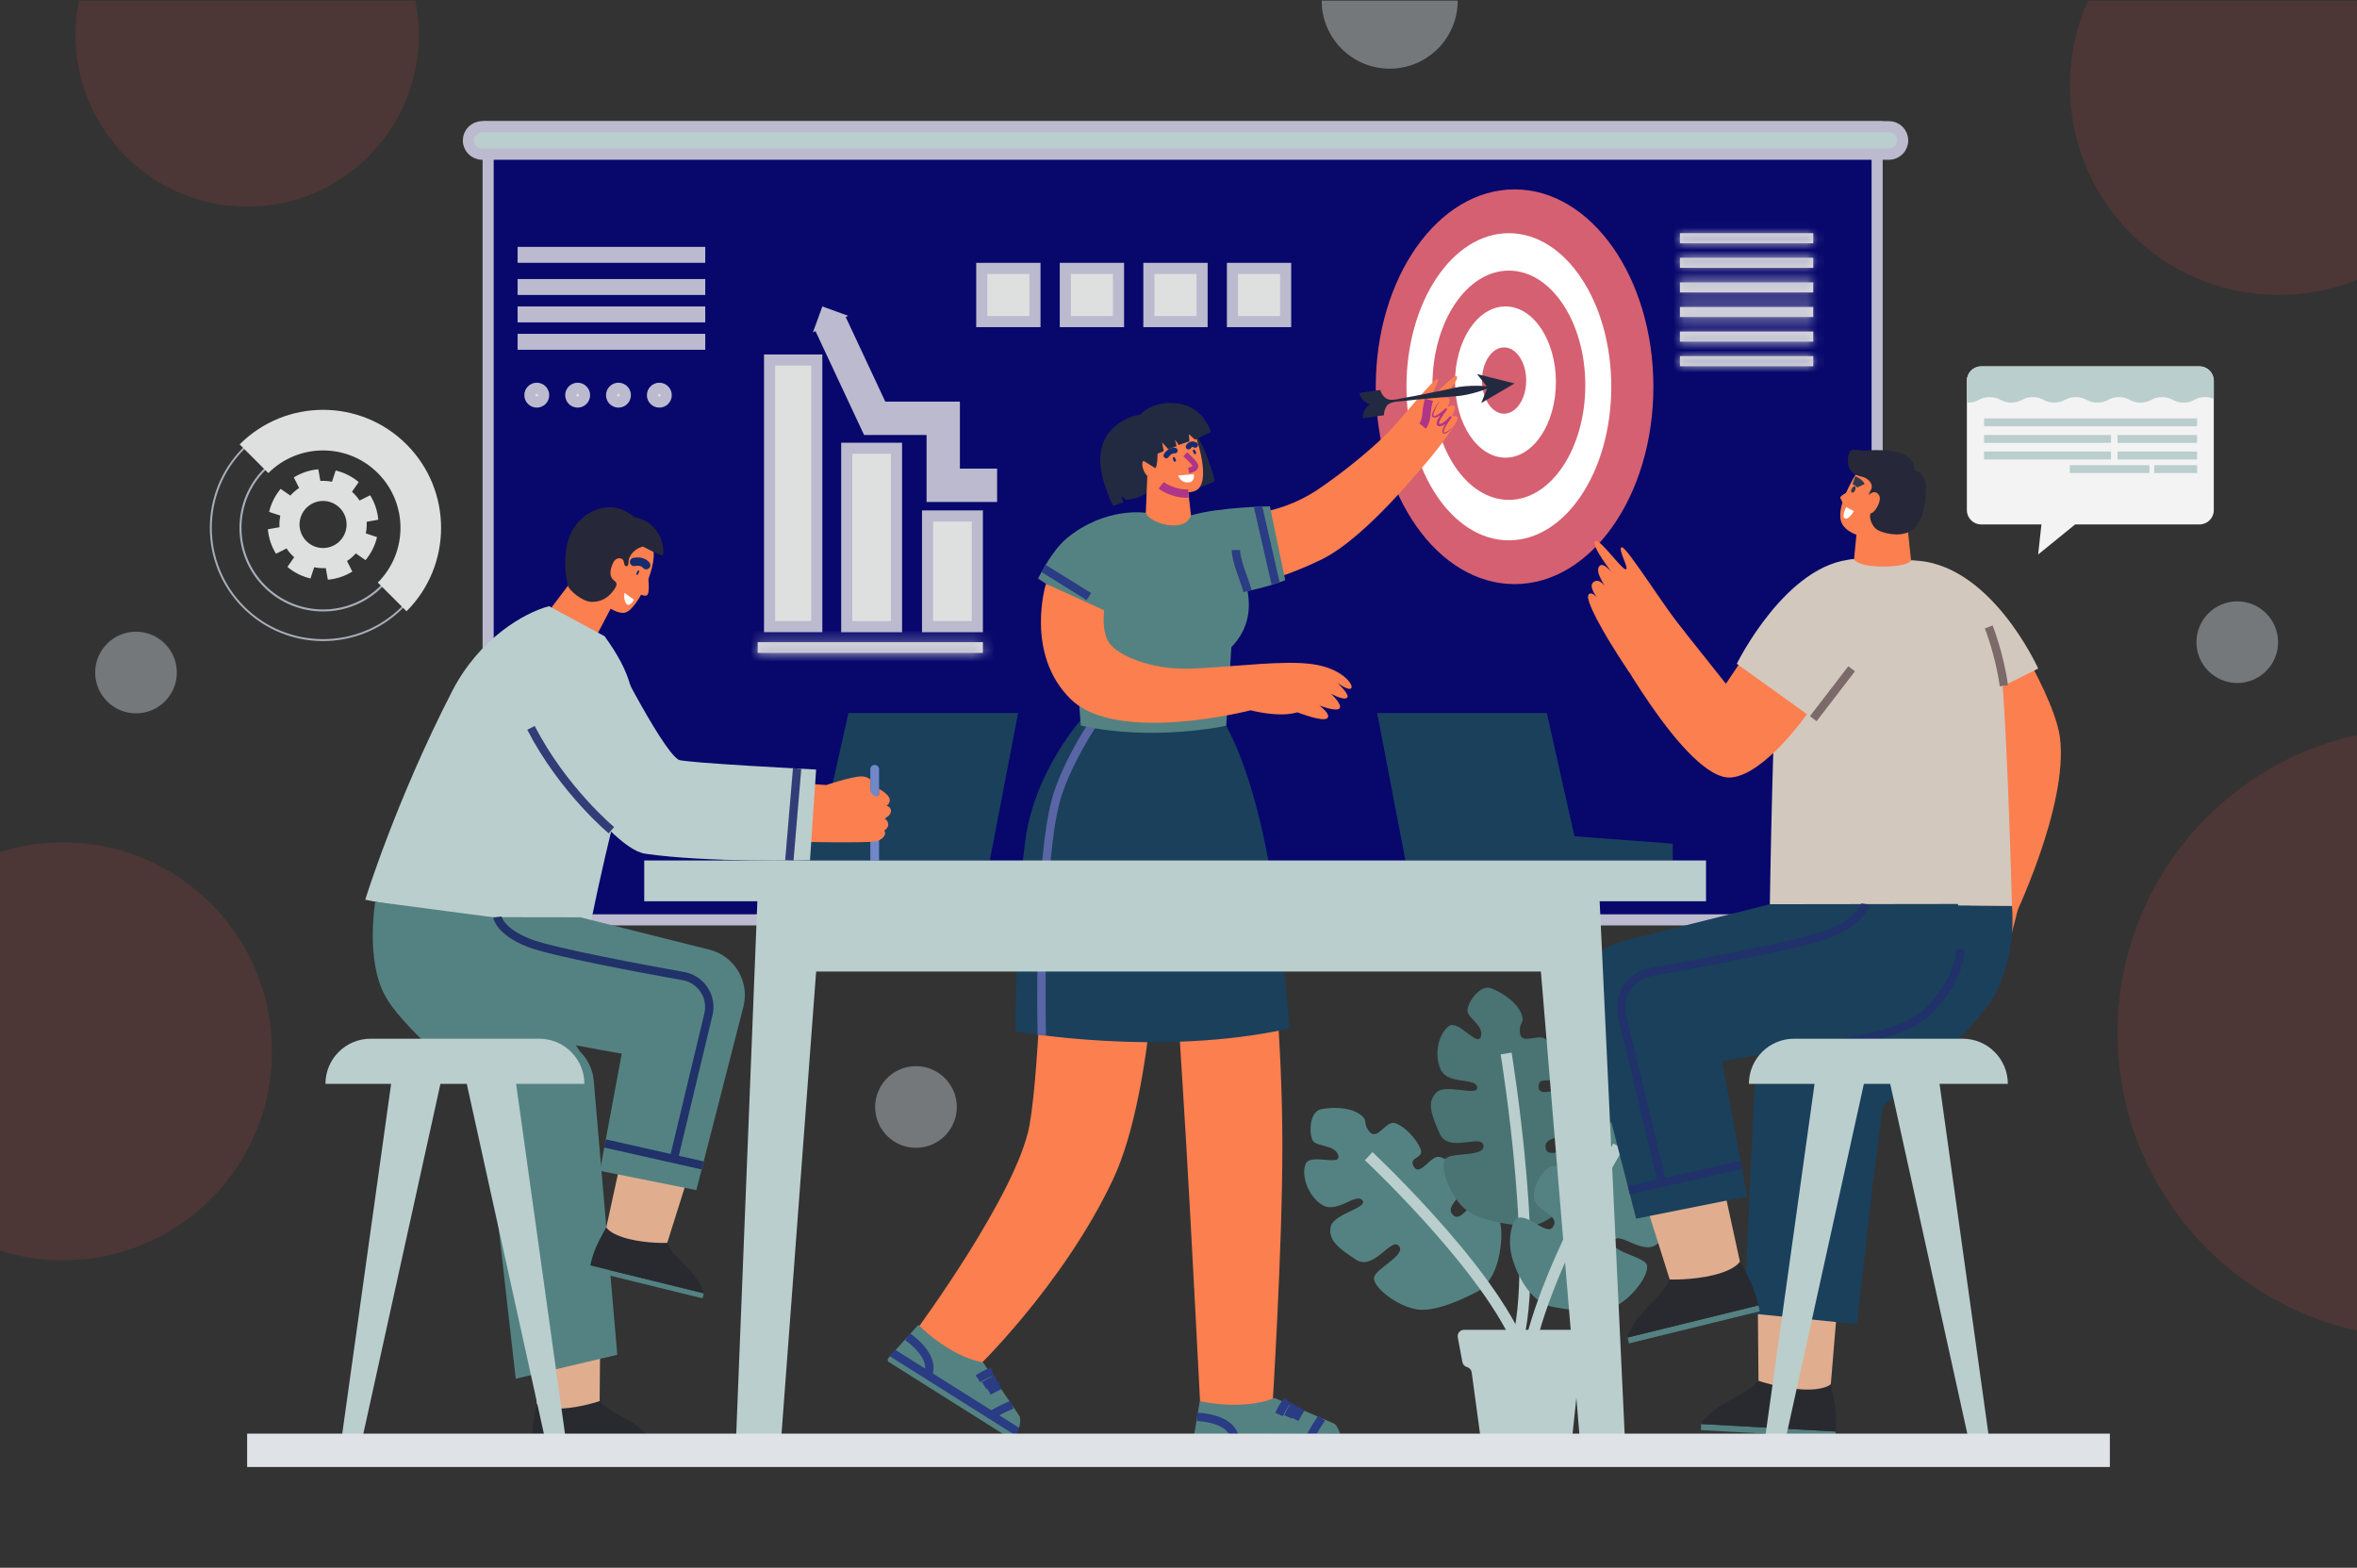 <svg width="212" height="141" viewBox="0 0 212 141" fill="none" xmlns="http://www.w3.org/2000/svg">
<rect x="0" y="0" width="212" height="141" fill="#333333" stroke="none"/>
<g id="19948939_6192246 1" clip-path="url(#clip0_725_5648)">
<g id="OBJECTS">
<g id="Group">
<g id="Group_2">
<g id="Group_3">
<g id="Group_4">
<path id="Vector" d="M36.142 40.39C40.047 44.295 40.047 50.649 36.142 54.554C32.237 58.459 25.883 58.459 21.978 54.554C18.073 50.649 18.073 44.295 21.978 40.39C25.883 36.485 32.237 36.485 36.142 40.39ZM36.262 40.27C32.285 36.293 25.835 36.293 21.858 40.27C17.881 44.248 17.881 50.697 21.858 54.674C25.836 58.651 32.285 58.651 36.262 54.674C40.239 50.697 40.239 44.248 36.262 40.27Z" fill="#A8AEBA"/>
<path id="Vector_2" d="M34.25 42.284C37.116 45.15 37.116 49.797 34.25 52.662C31.384 55.528 26.737 55.528 23.871 52.662C21.005 49.797 21.005 45.15 23.871 42.284C26.738 39.417 31.384 39.417 34.25 42.284ZM34.382 42.152C31.448 39.218 26.674 39.218 23.74 42.152C20.805 45.086 20.805 49.86 23.74 52.794C26.674 55.728 31.448 55.728 34.382 52.794C37.316 49.86 37.316 45.086 34.382 42.152Z" fill="#A8AEBA"/>
<path id="Vector_3" d="M33.982 42.549C36.701 45.268 36.701 49.676 33.982 52.395L36.564 54.977C40.709 50.832 40.709 44.113 36.564 39.968C32.419 35.823 25.699 35.823 21.555 39.968L24.136 42.55C26.855 39.83 31.263 39.83 33.982 42.549Z" fill="#DEE0E0"/>
</g>
<g id="Group_5">
<path id="Vector_4" d="M34.024 46.742C33.99 46.36 33.914 45.977 33.788 45.598C33.662 45.219 33.493 44.866 33.292 44.541L32.343 45.019C32.149 44.722 31.917 44.457 31.657 44.228L32.266 43.357C31.666 42.853 30.954 42.497 30.192 42.318L29.859 43.328C29.52 43.257 29.169 43.23 28.815 43.252L28.629 42.207C28.247 42.24 27.864 42.317 27.485 42.443C27.106 42.569 26.753 42.738 26.428 42.939L26.906 43.888C26.609 44.082 26.344 44.313 26.115 44.574L25.244 43.965C24.741 44.565 24.384 45.276 24.205 46.039L25.215 46.372C25.144 46.711 25.117 47.062 25.139 47.416L24.094 47.602C24.127 47.984 24.204 48.367 24.33 48.746C24.456 49.125 24.624 49.477 24.826 49.803L25.774 49.325C25.969 49.622 26.2 49.887 26.46 50.116L25.852 50.987C26.452 51.49 27.163 51.847 27.926 52.026L28.259 51.016C28.598 51.087 28.949 51.114 29.303 51.092L29.489 52.137C29.87 52.104 30.253 52.027 30.632 51.901C31.012 51.775 31.364 51.607 31.689 51.405L31.212 50.457C31.509 50.263 31.773 50.031 32.002 49.771L32.874 50.379C33.377 49.779 33.733 49.068 33.912 48.306L32.903 47.972C32.974 47.633 33.001 47.282 32.978 46.928L34.024 46.742ZM29.727 49.18C28.618 49.549 27.42 48.949 27.05 47.84C26.681 46.73 27.281 45.532 28.391 45.163C29.5 44.794 30.698 45.394 31.067 46.503C31.436 47.612 30.836 48.811 29.727 49.18Z" fill="#DEE0E0"/>
</g>
</g>
<g id="Group_6">
<g id="Group_7">
<path id="Vector_5" d="M43.906 82.731V11.395H168.839V82.731H43.906Z" fill="#07076C" stroke="#BBBACE"/>
<path id="Vector_6" d="M69.219 56.354V32.379H73.466V56.354H69.219Z" fill="#DEE0E0" stroke="#BBBACE"/>
<path id="Vector_7" d="M76.16 56.36V40.318H80.637V56.36H76.16Z" fill="#DEE0E0" stroke="#BBBACE"/>
<path id="Vector_8" d="M83.43 56.359V46.404H87.907V56.359H83.43Z" fill="#DEE0E0" stroke="#BBBACE"/>
<g id="Vector_9">
<mask id="path-9-inside-1_725_5648" fill="white">
<path d="M88.405 57.756H68.148V58.719H88.405V57.756Z"/>
</mask>
<path d="M88.405 57.756H68.148V58.719H88.405V57.756Z" fill="#DEE0E0"/>
<path d="M68.148 57.756V56.756H67.148V57.756H68.148ZM88.405 57.756H89.405V56.756H88.405V57.756ZM88.405 58.719V59.719H89.405V58.719H88.405ZM68.148 58.719H67.148V59.719H68.148V58.719ZM68.148 58.756H88.405V56.756H68.148V58.756ZM87.405 57.756V58.719H89.405V57.756H87.405ZM88.405 57.719H68.148V59.719H88.405V57.719ZM69.148 58.719V57.756H67.148V58.719H69.148Z" fill="#BBBACE" mask="url(#path-9-inside-1_725_5648)"/>
</g>
<path id="Vector_10" d="M88.305 28.923V24.139H93.089V28.923H88.305Z" fill="#DEE0E0" stroke="#BBBACE"/>
<path id="Vector_11" d="M95.82 28.923V24.139H100.605V28.923H95.82Z" fill="#DEE0E0" stroke="#BBBACE"/>
<path id="Vector_12" d="M103.336 28.923V24.139H108.12V28.923H103.336Z" fill="#DEE0E0" stroke="#BBBACE"/>
<path id="Vector_13" d="M110.852 28.923V24.139H115.636V28.923H110.852Z" fill="#DEE0E0" stroke="#BBBACE"/>
<path id="Vector_14" d="M169.899 13.87H43.367C42.683 13.87 42.129 13.316 42.129 12.632C42.129 11.949 42.683 11.395 43.367 11.395H169.899C170.582 11.395 171.136 11.949 171.136 12.632C171.136 13.316 170.582 13.87 169.899 13.87Z" fill="#BACECD" stroke="#BBBACE"/>
<path id="Vector_15" d="M47.055 23.137V22.703H62.934V23.137H47.055Z" fill="#BACECD" stroke="#BBBACE"/>
<path id="Vector_16" d="M47.055 26.029V25.596H62.934V26.029H47.055Z" fill="#BACECD" stroke="#BBBACE"/>
<path id="Vector_17" d="M47.055 28.494V28.061H62.934V28.494H47.055Z" fill="#BACECD" stroke="#BBBACE"/>
<path id="Vector_18" d="M47.055 30.957V30.523H62.934V30.957H47.055Z" fill="#BACECD" stroke="#BBBACE"/>
<g id="Group_8">
<g id="Group_9">
<path id="Vector_19" d="M89.685 43.647H84.839V37.621H78.674L74.609 28.934" stroke="#BBBACE" stroke-width="3" stroke-miterlimit="10"/>
<g id="Group_10">
<path id="Vector_20" d="M74.265 28.201L74.989 28.463L74.003 28.924L74.265 28.201Z" fill="#BACECD" stroke="#BBBACE"/>
</g>
</g>
</g>
<g id="Vector_21">
<mask id="path-22-inside-2_725_5648" fill="white">
<path d="M163.095 20.971H151.102V21.881H163.095V20.971Z"/>
</mask>
<path d="M163.095 20.971H151.102V21.881H163.095V20.971Z" fill="#DEE0E0"/>
<path d="M151.102 20.971V19.971H150.102V20.971H151.102ZM163.095 20.971H164.095V19.971H163.095V20.971ZM163.095 21.881V22.881H164.095V21.881H163.095ZM151.102 21.881H150.102V22.881H151.102V21.881ZM151.102 21.971H163.095V19.971H151.102V21.971ZM162.095 20.971V21.881H164.095V20.971H162.095ZM163.095 20.881H151.102V22.881H163.095V20.881ZM152.102 21.881V20.971H150.102V21.881H152.102Z" fill="#BBBACE" mask="url(#path-22-inside-2_725_5648)"/>
</g>
<g id="Vector_22">
<mask id="path-24-inside-3_725_5648" fill="white">
<path d="M163.095 23.182H151.102V24.091H163.095V23.182Z"/>
</mask>
<path d="M163.095 23.182H151.102V24.091H163.095V23.182Z" fill="#DEE0E0"/>
<path d="M151.102 23.182V22.182H150.102V23.182H151.102ZM163.095 23.182H164.095V22.182H163.095V23.182ZM163.095 24.091V25.091H164.095V24.091H163.095ZM151.102 24.091H150.102V25.091H151.102V24.091ZM151.102 24.182H163.095V22.182H151.102V24.182ZM162.095 23.182V24.091H164.095V23.182H162.095ZM163.095 23.091H151.102V25.091H163.095V23.091ZM152.102 24.091V23.182H150.102V24.091H152.102Z" fill="#BBBACE" mask="url(#path-24-inside-3_725_5648)"/>
</g>
<g id="Vector_23">
<mask id="path-26-inside-4_725_5648" fill="white">
<path d="M163.095 25.395H151.102V26.304H163.095V25.395Z"/>
</mask>
<path d="M163.095 25.395H151.102V26.304H163.095V25.395Z" fill="#DEE0E0"/>
<path d="M151.102 25.395V24.395H150.102V25.395H151.102ZM163.095 25.395H164.095V24.395H163.095V25.395ZM163.095 26.304V27.304H164.095V26.304H163.095ZM151.102 26.304H150.102V27.304H151.102V26.304ZM151.102 26.395H163.095V24.395H151.102V26.395ZM162.095 25.395V26.304H164.095V25.395H162.095ZM163.095 25.304H151.102V27.304H163.095V25.304ZM152.102 26.304V25.395H150.102V26.304H152.102Z" fill="#BBBACE" mask="url(#path-26-inside-4_725_5648)"/>
</g>
<g id="Vector_24">
<mask id="path-28-inside-5_725_5648" fill="white">
<path d="M163.095 27.605H151.102V28.515H163.095V27.605Z"/>
</mask>
<path d="M163.095 27.605H151.102V28.515H163.095V27.605Z" fill="#DEE0E0"/>
<path d="M151.102 27.605V26.605H150.102V27.605H151.102ZM163.095 27.605H164.095V26.605H163.095V27.605ZM163.095 28.515V29.515H164.095V28.515H163.095ZM151.102 28.515H150.102V29.515H151.102V28.515ZM151.102 28.605H163.095V26.605H151.102V28.605ZM162.095 27.605V28.515H164.095V27.605H162.095ZM163.095 27.515H151.102V29.515H163.095V27.515ZM152.102 28.515V27.605H150.102V28.515H152.102Z" fill="#BBBACE" mask="url(#path-28-inside-5_725_5648)"/>
</g>
<g id="Vector_25">
<mask id="path-30-inside-6_725_5648" fill="white">
<path d="M163.095 29.816H151.102V30.726H163.095V29.816Z"/>
</mask>
<path d="M163.095 29.816H151.102V30.726H163.095V29.816Z" fill="#DEE0E0"/>
<path d="M151.102 29.816V28.816H150.102V29.816H151.102ZM163.095 29.816H164.095V28.816H163.095V29.816ZM163.095 30.726V31.726H164.095V30.726H163.095ZM151.102 30.726H150.102V31.726H151.102V30.726ZM151.102 30.816H163.095V28.816H151.102V30.816ZM162.095 29.816V30.726H164.095V29.816H162.095ZM163.095 29.726H151.102V31.726H163.095V29.726ZM152.102 30.726V29.816H150.102V30.726H152.102Z" fill="#BBBACE" mask="url(#path-30-inside-6_725_5648)"/>
</g>
<g id="Vector_26">
<mask id="path-32-inside-7_725_5648" fill="white">
<path d="M163.095 32.029H151.102V32.939H163.095V32.029Z"/>
</mask>
<path d="M163.095 32.029H151.102V32.939H163.095V32.029Z" fill="#DEE0E0"/>
<path d="M151.102 32.029V31.029H150.102V32.029H151.102ZM163.095 32.029H164.095V31.029H163.095V32.029ZM163.095 32.939V33.939H164.095V32.939H163.095ZM151.102 32.939H150.102V33.939H151.102V32.939ZM151.102 33.029H163.095V31.029H151.102V33.029ZM162.095 32.029V32.939H164.095V32.029H162.095ZM163.095 31.939H151.102V33.939H163.095V31.939ZM152.102 32.939V32.029H150.102V32.939H152.102Z" fill="#BBBACE" mask="url(#path-32-inside-7_725_5648)"/>
</g>
<path id="Vector_27" d="M48.901 35.54C48.901 35.883 48.623 36.161 48.281 36.161C47.938 36.161 47.66 35.883 47.66 35.54C47.66 35.198 47.938 34.92 48.281 34.92C48.623 34.92 48.901 35.198 48.901 35.54Z" fill="#DEE0E0" stroke="#BBBACE"/>
<path id="Vector_28" d="M52.577 35.54C52.577 35.883 52.299 36.161 51.956 36.161C51.614 36.161 51.336 35.883 51.336 35.54C51.336 35.198 51.614 34.92 51.956 34.92C52.299 34.92 52.577 35.198 52.577 35.54Z" fill="#DEE0E0" stroke="#BBBACE"/>
<path id="Vector_29" d="M56.249 35.54C56.249 35.883 55.971 36.161 55.628 36.161C55.286 36.161 55.008 35.883 55.008 35.54C55.008 35.198 55.286 34.92 55.628 34.92C55.971 34.92 56.249 35.198 56.249 35.54Z" fill="#DEE0E0" stroke="#BBBACE"/>
<path id="Vector_30" d="M59.925 35.54C59.925 35.883 59.647 36.161 59.304 36.161C58.962 36.161 58.684 35.883 58.684 35.54C58.684 35.198 58.962 34.92 59.304 34.92C59.647 34.92 59.925 35.198 59.925 35.54Z" fill="#DEE0E0" stroke="#BBBACE"/>
</g>
<g id="Group_11">
<path id="Vector_31" d="M197.83 32.953H178.199C177.487 32.953 176.91 33.53 176.91 34.242V45.882C176.91 46.592 177.487 47.168 178.199 47.168H183.617L183.321 49.87L186.646 47.168H197.83C198.543 47.168 199.119 46.592 199.119 45.882V34.242C199.119 33.53 198.543 32.953 197.83 32.953Z" fill="#F3F3F4"/>
<path id="Vector_32" d="M199.119 34.242V35.867C198.927 35.783 198.701 35.715 198.339 35.715C197.37 35.715 197.37 36.209 196.4 36.209C195.43 36.209 195.43 35.715 194.464 35.715C193.491 35.715 193.491 36.209 192.522 36.209C191.555 36.209 191.555 35.715 190.586 35.715C189.616 35.715 189.616 36.209 188.646 36.209C187.68 36.209 187.68 35.715 186.71 35.715C185.741 35.715 185.741 36.209 184.774 36.209C183.804 36.209 183.804 35.715 182.835 35.715C181.865 35.715 181.865 36.209 180.899 36.209C179.929 36.209 179.929 35.715 178.959 35.715C177.993 35.715 177.993 36.209 177.023 36.209H176.91V34.242C176.91 33.53 177.487 32.953 178.199 32.953H197.83C198.543 32.953 199.119 33.53 199.119 34.242Z" fill="#BACECD"/>
<path id="Vector_33" d="M197.619 37.631H178.457V38.341H197.619V37.631Z" fill="#BACECD"/>
<path id="Vector_34" d="M189.874 39.121H178.457V39.831H189.874V39.121Z" fill="#BACECD"/>
<path id="Vector_35" d="M197.616 39.121H190.457V39.831H197.616V39.121Z" fill="#BACECD"/>
<path id="Vector_36" d="M193.331 41.836H186.172V42.546H193.331V41.836Z" fill="#BACECD"/>
<path id="Vector_37" d="M197.617 41.836H193.758V42.546H197.617V41.836Z" fill="#BACECD"/>
<path id="Vector_38" d="M189.874 40.611H178.457V41.321H189.874V40.611Z" fill="#BACECD"/>
<path id="Vector_39" d="M197.616 40.611H190.457V41.321H197.616V40.611Z" fill="#BACECD"/>
</g>
</g>
</g>
<g id="Group_12">
<path id="Vector_40" d="M134.956 112.239C135.088 111.239 135.193 109.774 134.264 108.266C133.034 106.268 131.692 110.143 130.742 109.323C129.792 108.504 131.756 107.605 131.665 106.452C131.575 105.299 130.27 104.239 129.481 104.052C128.691 103.865 127.741 105.867 127.173 104.935C126.605 104.004 128.161 104.252 127.758 103.302C127.355 102.352 126.306 101.285 125.487 101.013C124.668 100.74 123.897 102.623 123.192 101.796C122.488 100.969 123.161 100.814 122.304 100.211C121.448 99.608 120.031 99.54 118.862 99.751C117.693 99.962 117.719 102.206 118.146 102.67C118.573 103.135 120.142 102.978 120.379 103.946C120.616 104.915 117.807 103.684 117.428 104.693C117.049 105.701 117.584 107.484 118.894 108.351C120.204 109.219 121.934 107.25 122.534 107.942C123.134 108.633 119.93 109.142 119.689 110.332C119.448 111.522 120.334 112.211 121.943 113.281C123.552 114.352 125.106 111.259 125.815 112.047C126.525 112.834 123.925 113.994 123.613 114.808C123.301 115.622 125.579 117.474 127.455 117.766C129.33 118.057 132.274 116.454 132.752 116.233C133.23 116.011 134.573 115.121 134.956 112.239Z" fill="#548282"/>
<path id="Vector_41" d="M123.105 103.984C123.105 103.984 135.927 115.964 137.339 123.079" stroke="#BACECD" stroke-miterlimit="10"/>
<path id="Vector_42" d="M141.034 108.077C141.682 107.305 142.558 106.125 142.584 104.354C142.62 102.008 139.406 104.555 139.045 103.353C138.684 102.152 140.823 102.449 141.366 101.428C141.909 100.407 141.378 98.812 140.813 98.23C140.247 97.648 138.37 98.826 138.392 97.735C138.413 96.644 139.591 97.69 139.762 96.672C139.933 95.654 139.621 94.191 139.076 93.521C138.531 92.851 136.87 94.025 136.72 92.949C136.571 91.873 137.221 92.104 136.822 91.135C136.424 90.166 135.265 89.349 134.166 88.898C133.067 88.448 131.883 90.355 131.994 90.976C132.105 91.597 133.513 92.307 133.192 93.252C132.872 94.196 131.163 91.649 130.302 92.296C129.44 92.943 128.935 94.734 129.574 96.17C130.213 97.605 132.729 96.874 132.864 97.779C132.999 98.684 130.023 97.392 129.181 98.267C128.338 99.141 128.716 100.198 129.498 101.965C130.28 103.732 133.251 101.959 133.427 103.004C133.603 104.049 130.787 103.632 130.086 104.15C129.385 104.669 130.312 107.455 131.738 108.709C133.164 109.962 136.508 110.191 137.03 110.261C137.551 110.331 139.163 110.302 141.034 108.077Z" fill="#4A7373"/>
<path id="Vector_43" d="M135.469 94.748C135.469 94.748 138.788 114.941 136.158 121.701" stroke="#BACECD" stroke-miterlimit="10"/>
<path id="Vector_44" d="M136.445 114.311C136.04 113.387 135.534 112.008 136.008 110.302C136.636 108.041 139 111.392 139.685 110.341C140.371 109.29 138.235 108.971 138.002 107.839C137.77 106.706 138.729 105.325 139.436 104.927C140.143 104.528 141.611 106.188 141.899 105.136C142.186 104.083 140.761 104.753 140.884 103.729C141.008 102.705 141.72 101.389 142.432 100.9C143.143 100.411 144.406 102.006 144.853 101.016C145.3 100.026 144.611 100.064 145.267 99.247C145.922 98.43 147.265 97.972 148.447 97.851C149.628 97.729 150.225 99.892 149.944 100.457C149.662 101.021 148.111 101.305 148.152 102.302C148.192 103.298 150.551 101.337 151.195 102.201C151.838 103.065 151.818 104.926 150.8 106.123C149.781 107.32 147.574 105.908 147.189 106.738C146.804 107.569 150.024 107.169 150.585 108.246C151.146 109.323 150.486 110.23 149.237 111.704C147.988 113.179 145.638 110.638 145.174 111.592C144.71 112.545 147.529 112.939 148.055 113.634C148.581 114.33 146.905 116.741 145.184 117.541C143.462 118.341 140.19 117.617 139.669 117.536C139.149 117.456 137.612 116.974 136.445 114.311Z" fill="#548282"/>
<path id="Vector_45" d="M145.546 103.094C145.546 103.094 136.548 118.158 137.163 125.385" stroke="#BACECD" stroke-miterlimit="10"/>
<path id="Vector_46" d="M131.686 119.6H142.39C142.746 119.6 143.017 119.919 142.958 120.27L142.63 122.239C142.602 122.408 142.499 122.557 142.35 122.643C142.191 122.735 142.085 122.898 142.066 123.081L141.394 129.416C141.363 129.709 141.116 129.931 140.822 129.931H133.756C133.468 129.931 133.224 129.718 133.185 129.432L132.372 123.431C132.343 123.215 132.194 123.033 131.987 122.963L131.916 122.939C131.719 122.872 131.573 122.704 131.535 122.5L131.119 120.282C131.053 119.927 131.325 119.6 131.686 119.6Z" fill="#BACECD"/>
</g>
</g>
<g id="Group_13">
<g id="Group_14">
<path id="Vector_47" d="M136.228 52.534C143.124 52.534 148.714 44.587 148.714 34.783C148.714 24.98 143.124 17.033 136.228 17.033C129.332 17.033 123.742 24.98 123.742 34.783C123.742 44.587 129.332 52.534 136.228 52.534Z" fill="#D56071"/>
<path id="Vector_48" d="M135.715 48.597C140.803 48.597 144.927 42.413 144.927 34.784C144.927 27.155 140.803 20.971 135.715 20.971C130.628 20.971 126.504 27.155 126.504 34.784C126.504 42.413 130.628 48.597 135.715 48.597Z" fill="white"/>
<path id="Vector_49" d="M135.715 44.958C139.512 44.958 142.59 40.342 142.59 34.648C142.59 28.954 139.512 24.338 135.715 24.338C131.918 24.338 128.84 28.954 128.84 34.648C128.84 40.342 131.918 44.958 135.715 44.958Z" fill="#D56071"/>
<path id="Vector_50" d="M135.411 41.162C137.916 41.162 139.946 38.117 139.946 34.36C139.946 30.604 137.916 27.559 135.411 27.559C132.906 27.559 130.875 30.604 130.875 34.36C130.875 38.117 132.906 41.162 135.411 41.162Z" fill="white"/>
<path id="Vector_51" d="M137.273 34.225C137.273 35.872 136.383 37.207 135.285 37.207C134.187 37.207 133.297 35.872 133.297 34.225C133.297 32.579 134.187 31.244 135.285 31.244C136.383 31.244 137.273 32.579 137.273 34.225Z" fill="#D56071"/>
</g>
<g id="Group_15">
<g id="Group_16">
<path id="Vector_52" d="M104.617 46.573C108.432 46.199 113.734 47.35 118.739 43.889C123.744 40.428 126.133 37.541 126.133 37.541L128.961 40.709C128.961 40.709 123.192 48.219 118.859 50.322C113.163 53.085 109.63 53.044 106.637 53.058" fill="#FC7F4F"/>
<g id="Group_17">
<path id="Vector_53" d="M124.996 38.757C126.136 37.541 129.001 33.985 129.296 34.082C129.592 34.178 128.653 35.435 128.91 35.468C129.168 35.502 130.744 33.667 131.013 33.842C131.378 34.079 129.664 35.872 129.664 35.872C129.664 35.872 130.081 35.571 130.338 35.868C130.521 36.079 130.158 36.648 130.158 36.648C130.158 36.648 130.637 36.316 130.822 36.538C131.005 36.76 130.587 37.437 130.587 37.437C130.587 37.437 130.919 37.325 131.099 37.523C131.279 37.721 129.781 39.985 127.237 42.816" fill="#FC7F4F"/>
</g>
<path id="Vector_54" d="M128.525 35.953C128.525 35.953 128.341 36.662 128.313 37.156C128.268 37.952 127.961 38.319 127.961 38.319" stroke="#AF3586" stroke-width="0.75" stroke-miterlimit="10" stroke-linejoin="round"/>
<g id="Group_18">
<path id="Vector_55" d="M129.518 36.016C129.391 36.231 129.266 36.448 129.156 36.67C129.1 36.781 129.049 36.894 129.005 37.009C128.962 37.121 128.92 37.243 128.923 37.346C128.931 37.4 128.935 37.412 128.977 37.42C129.016 37.428 129.069 37.418 129.121 37.398C129.225 37.359 129.329 37.294 129.427 37.224C129.622 37.08 129.813 36.921 129.988 36.752C130.026 36.715 130.085 36.717 130.121 36.754C130.154 36.788 130.156 36.841 130.127 36.877L130.126 36.879C129.976 37.069 129.831 37.268 129.701 37.472C129.637 37.575 129.575 37.679 129.524 37.785C129.473 37.887 129.428 38.006 129.428 38.084C129.436 38.123 129.424 38.113 129.457 38.125C129.487 38.139 129.535 38.132 129.582 38.12C129.678 38.093 129.779 38.031 129.874 37.962C130.062 37.823 130.237 37.648 130.394 37.469L130.395 37.467C130.429 37.429 130.487 37.426 130.525 37.459C130.56 37.49 130.566 37.543 130.539 37.581C130.41 37.762 130.279 37.946 130.16 38.135C130.043 38.323 129.925 38.519 129.863 38.721C129.849 38.77 129.841 38.824 129.851 38.857C129.857 38.887 129.882 38.899 129.931 38.901C130.025 38.894 130.128 38.838 130.22 38.78C130.406 38.659 130.577 38.508 130.742 38.354C130.598 38.529 130.441 38.694 130.259 38.836C130.166 38.904 130.071 38.975 129.939 38.998C129.904 38.999 129.868 39.001 129.829 38.985C129.792 38.967 129.757 38.931 129.747 38.892C129.722 38.816 129.736 38.753 129.747 38.693C129.806 38.458 129.917 38.257 130.026 38.055C130.138 37.855 130.257 37.661 130.391 37.474L130.536 37.586C130.37 37.781 130.197 37.962 129.992 38.12C129.888 38.197 129.778 38.273 129.637 38.316C129.567 38.334 129.485 38.352 129.397 38.322C129.358 38.316 129.301 38.285 129.266 38.238C129.234 38.191 129.219 38.136 129.219 38.094C129.219 37.923 129.283 37.809 129.339 37.692C129.398 37.576 129.464 37.468 129.533 37.363C129.673 37.153 129.822 36.954 129.982 36.76L130.119 36.887C129.931 37.06 129.739 37.224 129.521 37.362C129.412 37.431 129.299 37.496 129.167 37.538C129.101 37.557 129.026 37.573 128.943 37.552C128.922 37.544 128.901 37.536 128.882 37.527C128.862 37.512 128.84 37.495 128.829 37.473C128.802 37.43 128.798 37.387 128.797 37.35C128.823 37.062 128.967 36.855 129.091 36.635C129.222 36.42 129.364 36.213 129.518 36.016Z" fill="#AF3586"/>
</g>
<g id="Group_19">
<g id="Group_20">
<path id="Vector_56" d="M93.939 79.772C93.939 79.772 93.577 95.716 92.603 101.184C91.512 107.312 82.383 119.678 82.383 119.678L84.494 121.769L87.627 123.26C87.627 123.26 95.608 115.631 100.107 106.082C104.009 97.803 104.181 80.612 104.181 80.612" fill="#FC7F4F"/>
<g id="Group_21">
<g id="Group_22">
<path id="Vector_57" d="M91.672 128.369C91.771 127.992 91.812 127.521 91.677 127.323L88.422 122.534C85.311 121.961 82.599 119.156 82.599 119.156L79.877 122.17C79.806 122.282 79.84 122.43 79.952 122.501L90.908 129.402C91.129 129.54 91.668 128.381 91.672 128.369Z" fill="#548282"/>
<path id="Vector_58" d="M89.27 123.346C88.81 123.513 88.369 123.735 87.961 124.005" stroke="#2A3C83" stroke-width="0.75" stroke-miterlimit="10" stroke-linejoin="round"/>
<path id="Vector_59" d="M89.618 124.043C89.128 124.237 88.892 124.38 88.523 124.615" stroke="#2A3C83" stroke-width="0.75" stroke-miterlimit="10" stroke-linejoin="round"/>
<path id="Vector_60" d="M89.941 124.594C89.613 124.719 89.23 124.937 88.926 125.112" stroke="#2A3C83" stroke-width="0.75" stroke-miterlimit="10" stroke-linejoin="round"/>
</g>
<path id="Vector_61" d="M80.269 121.68L91.494 128.749" stroke="#2A3C83" stroke-width="0.75" stroke-miterlimit="10" stroke-linejoin="round"/>
<path id="Vector_62" d="M81.633 120.225C81.633 120.225 84.227 121.952 83.444 123.68" stroke="#2A3C83" stroke-width="0.75" stroke-miterlimit="10" stroke-linejoin="round"/>
<path id="Vector_63" d="M91.01 126.342C91.01 126.342 89.629 126.91 89.184 127.294" stroke="#2A3C83" stroke-width="0.75" stroke-miterlimit="10" stroke-linejoin="round"/>
</g>
</g>
<g id="Group_23">
<path id="Vector_64" d="M105.656 86.391C105.656 86.391 106.267 95.71 106.692 102.838C107.117 109.966 107.949 126.236 107.949 126.236L111.033 126.965L114.455 126.395C114.455 126.395 115.344 112.347 115.344 103.04C115.344 93.414 114.319 84.086 114.319 84.086" fill="#FC7F4F"/>
<g id="Group_24">
<g id="Group_25">
<path id="Vector_65" d="M120.521 128.907C120.402 128.534 120.184 128.116 119.964 128.021L114.645 125.73C111.714 126.919 107.919 126.011 107.919 126.011L107.242 130.015C107.243 130.147 107.351 130.254 107.484 130.253L120.432 130.187C120.692 130.186 120.525 128.918 120.521 128.907Z" fill="#548282"/>
<path id="Vector_66" d="M115.797 125.959C115.499 126.347 115.247 126.771 115.047 127.218" stroke="#2A3C83" stroke-width="0.75" stroke-miterlimit="10" stroke-linejoin="round"/>
<path id="Vector_67" d="M116.468 126.359C116.159 126.787 116.036 127.034 115.852 127.43" stroke="#2A3C83" stroke-width="0.75" stroke-miterlimit="10" stroke-linejoin="round"/>
<path id="Vector_68" d="M117.031 126.652C116.822 126.934 116.616 127.324 116.453 127.635" stroke="#2A3C83" stroke-width="0.75" stroke-miterlimit="10" stroke-linejoin="round"/>
</g>
<path id="Vector_69" d="M107.312 129.388L120.577 129.32" stroke="#2A3C83" stroke-width="0.75" stroke-miterlimit="10" stroke-linejoin="round"/>
<path id="Vector_70" d="M107.68 127.43C107.68 127.43 110.796 127.493 111.064 129.37" stroke="#2A3C83" stroke-width="0.75" stroke-miterlimit="10" stroke-linejoin="round"/>
<path id="Vector_71" d="M118.872 127.551C118.872 127.551 118.013 128.772 117.844 129.335" stroke="#2A3C83" stroke-width="0.75" stroke-miterlimit="10" stroke-linejoin="round"/>
</g>
</g>
<g id="Group_26">
<path id="Vector_72" d="M97.541 64.369C97.541 64.369 93.061 69.147 92.21 75.653C91.359 82.158 91.344 92.749 91.344 92.749C91.344 92.749 104.246 95.114 115.976 92.496C115.529 87.087 114.386 72.846 110.29 65.271" fill="#1A405C"/>
<path id="Vector_73" d="M93.704 93.099C93.704 93.099 93.299 76.758 95.194 71.242C96.682 66.909 99.955 62.725 99.955 62.725" stroke="#5A65A5" stroke-width="0.75" stroke-miterlimit="10"/>
</g>
<g id="Group_27">
<path id="Vector_74" d="M114.219 45.537L115.602 52.182C115.602 52.182 112.877 53.282 110.057 53.438C108.537 53.409 106.242 47.49 107.114 46.351C109.65 45.602 114.219 45.537 114.219 45.537Z" fill="#548282"/>
<path id="Vector_75" d="M96.954 52.97C96.954 52.97 96.761 60.756 97.221 65.255C103.785 66.717 110.291 65.272 110.291 65.272L110.755 58.201C114.037 54.839 111.169 50.475 111.169 50.475L107.115 46.351L103.054 46.121L96.954 52.97Z" fill="#548282"/>
<path id="Vector_76" d="M103.054 46.12C103.054 46.12 99.446 45.542 95.952 48.408C95.163 49.055 94.181 50.405 93.371 52.035L98.994 55.748L102.317 52.046" fill="#548282"/>
<path id="Vector_77" d="M112.208 53.158C111.932 52.118 111.167 50.476 111.168 49.475" stroke="#2A3C83" stroke-width="0.75" stroke-miterlimit="10" stroke-linejoin="round"/>
<path id="Vector_78" d="M113.156 45.572L114.738 52.49" stroke="#2A3C83" stroke-width="0.75" stroke-miterlimit="10" stroke-linejoin="round"/>
<path id="Vector_79" d="M93.863 51.119L97.939 53.657" stroke="#2A3C83" stroke-width="0.75" stroke-miterlimit="10" stroke-linejoin="round"/>
</g>
<g id="Group_28">
<path id="Vector_80" d="M103.648 37.324C103.648 37.324 101.995 36.882 100.27 38.357C98.544 39.831 98.81 42.087 99.432 43.8C100.053 45.513 100.134 45.508 100.134 45.508L101.048 45.154L100.836 44.608L101.281 44.955C101.281 44.955 102.327 44.932 103.13 44.335C103.933 43.737 105.133 44.402 106.867 44.064C108.6 43.725 109.265 43.261 109.265 43.261C109.265 43.261 108.425 39.745 107.122 38.585C105.82 37.423 103.648 37.324 103.648 37.324Z" fill="#222A41"/>
<path id="Vector_81" d="M107.429 38.898C107.429 38.898 108.916 42.777 107.796 43.957C107.214 44.571 105.197 44.227 104.438 43.646C103.875 43.214 103.133 40.633 103.438 40.148C104.601 38.29 107.429 38.898 107.429 38.898Z" fill="#FC7F4F"/>
<path id="Vector_82" d="M103.215 42.305L103.059 46.119C103.36 47.081 106.599 48 107.119 46.349L106.799 43.487L103.215 42.305Z" fill="#FC7F4F"/>
<path id="Vector_83" d="M103.719 41.689C103.368 41.144 103.036 41.194 102.833 41.455C102.563 41.803 102.961 42.62 103.169 42.773C103.589 43.082 103.952 43.088 104.021 42.729" fill="#FC7F4F"/>
<path id="Vector_84" d="M106.885 44.39C105.451 44.447 104.438 43.647 104.438 43.647" stroke="#AF3586" stroke-width="0.75" stroke-miterlimit="10" stroke-linejoin="round"/>
<path id="Vector_85" d="M106.605 40.859C106.605 40.859 107.556 41.687 107.534 41.945C107.511 42.204 106.917 42.312 106.917 42.312" stroke="#AF3586" stroke-width="0.5" stroke-miterlimit="10" stroke-linejoin="round"/>
<path id="Vector_86" d="M107.374 42.65L105.969 42.758C105.969 42.758 106.19 43.493 106.957 43.381C107.504 43.302 107.374 42.65 107.374 42.65Z" fill="white"/>
<g id="Group_29">
<g id="Group_30">
<path id="Vector_87" d="M107.296 40.556C107.307 40.592 107.318 40.627 107.331 40.663C107.346 40.706 107.361 40.749 107.381 40.791C107.392 40.813 107.423 40.836 107.447 40.842C107.472 40.847 107.496 40.846 107.52 40.836C107.541 40.827 107.562 40.812 107.573 40.791C107.587 40.765 107.595 40.732 107.585 40.705C107.568 40.661 107.548 40.621 107.528 40.58C107.511 40.546 107.493 40.513 107.474 40.481C107.45 40.439 107.397 40.422 107.353 40.441C107.309 40.46 107.283 40.508 107.296 40.556Z" fill="#182B6D"/>
</g>
</g>
<path id="Vector_88" d="M106.902 40.172C106.902 40.172 107.109 39.802 107.506 40.02" stroke="#182B6D" stroke-width="0.5" stroke-miterlimit="10" stroke-linecap="round" stroke-linejoin="round"/>
<g id="Group_31">
<g id="Group_32">
<path id="Vector_89" d="M105.495 41.232C105.503 41.268 105.512 41.303 105.523 41.339C105.533 41.375 105.542 41.41 105.556 41.444C105.56 41.459 105.566 41.472 105.576 41.482C105.584 41.495 105.595 41.504 105.608 41.511C105.632 41.525 105.667 41.531 105.694 41.523C105.721 41.514 105.747 41.497 105.76 41.471C105.774 41.445 105.781 41.414 105.772 41.385C105.758 41.342 105.738 41.3 105.72 41.258C105.705 41.224 105.69 41.19 105.673 41.157C105.663 41.137 105.637 41.117 105.615 41.112C105.593 41.107 105.572 41.109 105.552 41.117C105.505 41.137 105.484 41.184 105.495 41.232Z" fill="#182B6D"/>
</g>
</g>
<path id="Vector_90" d="M105.672 40.525C105.672 40.525 105.255 40.44 104.902 40.966" stroke="#182B6D" stroke-width="0.5" stroke-miterlimit="10" stroke-linecap="round" stroke-linejoin="round"/>
<path id="Vector_91" d="M102.571 37.282C102.571 37.282 103.438 36.154 105.501 36.243C107.565 36.333 108.534 37.721 108.921 38.857L107.48 39.544L106.941 39.046L106.976 39.694L106.022 40.019L105.683 39.541L105.825 40.131L105.09 40.406L104.528 39.788L104.672 40.57L104.117 40.805C104.117 40.805 104.116 41.888 103.925 42.108L102.16 41.025C102.16 41.025 101.514 38.015 102.571 37.282Z" fill="#222A41"/>
</g>
<path id="Vector_92" d="M94.076 52.502C94.076 52.502 92.131 58.797 96.316 62.889C100.502 66.98 112.488 63.883 112.488 63.883C112.488 63.883 115.061 64.571 116.691 64.064C116.691 64.064 118.965 64.951 119.374 64.603C119.782 64.254 118.66 63.448 118.66 63.448C118.66 63.448 120.177 64.041 120.482 63.714C120.787 63.386 119.704 62.38 119.704 62.38C119.704 62.38 120.606 62.909 121.053 62.807C121.499 62.705 120.932 62.031 120.303 61.424C120.303 61.424 121.349 62.195 121.549 61.879C121.749 61.563 120.706 60.123 118.119 59.742C115.532 59.362 111.437 59.929 107.418 60.127C103.399 60.326 100.515 58.871 99.778 57.837C99.041 56.803 99.319 54.891 99.319 54.891L94.076 52.502Z" fill="#FC7F4F"/>
</g>
</g>
<path id="Vector_93" d="M136.227 34.486L132.851 33.645L133.72 34.742C133.439 34.71 133.16 34.698 132.883 34.696C132.527 34.69 132.175 34.706 131.824 34.733C131.473 34.761 131.126 34.813 130.782 34.888C130.438 34.964 130.095 35.044 129.749 35.111C129.059 35.243 128.369 35.382 127.68 35.527C126.993 35.679 126.328 35.754 125.642 35.915C125.306 35.964 124.959 36.018 124.656 35.821C124.417 35.673 124.217 35.353 124.147 35.071L122.254 35.345C122.395 35.845 122.727 36.243 123.242 36.363C122.785 36.606 122.556 37.12 122.583 37.619L124.476 37.346C124.467 37.044 124.605 36.618 124.821 36.41C125.029 36.211 125.378 36.156 125.656 36.115C126.36 36.076 127.033 35.957 127.736 35.908C128.437 35.852 129.138 35.79 129.838 35.721C130.188 35.687 130.54 35.667 130.891 35.643C131.242 35.617 131.59 35.568 131.935 35.496C132.279 35.422 132.622 35.338 132.961 35.232C133.226 35.151 133.49 35.061 133.751 34.95L133.228 36.249L136.227 34.486Z" fill="#222A41"/>
</g>
</g>
<g id="Group_33">
<g id="Group_34">
<g id="Group_35">
<g id="Group_36">
<g id="Group_37">
<g id="Group_38">
<path id="Vector_94" d="M178.008 79.223C177.847 80.646 176.704 84.692 176.943 84.862C177.182 85.031 177.603 83.613 177.774 83.788C177.945 83.964 177.445 86.19 177.729 86.295C178.114 86.438 178.504 84.131 178.504 84.131C178.504 84.131 178.203 86.679 178.573 86.705C178.836 86.725 179.155 84.791 179.369 84.067C179.237 84.88 179.178 86.225 179.45 86.239C179.72 86.253 179.966 84.941 180.208 83.946C180.115 84.581 180.009 85.746 180.26 85.771C180.51 85.796 181.329 82.647 181.984 79.652" fill="#FC7F4F"/>
</g>
<path id="Vector_95" d="M182.641 59.699C182.641 59.699 184.944 63.79 185.277 66.301C186.096 72.486 180.964 82.964 180.964 82.964C180.964 82.964 177.234 81.947 177.234 81.478C177.234 81.01 179.833 70.001 179.833 70.001L176.105 61.396" fill="#FC7F4F"/>
</g>
<g id="Group_39">
<path id="Vector_96" d="M152.986 128.618L165.082 129.295L165.112 128.753L153.016 128.076L152.986 128.618Z" fill="#548282"/>
<path id="Vector_97" d="M163.641 124.182L164.673 124.488C164.673 124.488 164.996 125.878 165.096 126.838C165.195 127.799 165.108 128.745 165.108 128.745L153.012 128.067C153.012 128.067 153.387 127.037 156.37 125.51C157.545 124.909 158.167 124.18 158.167 124.18L163.641 124.182Z" fill="#282A30"/>
<path id="Vector_98" d="M165.303 116.898L164.673 124.489C164.673 124.489 164.13 125.074 162.076 124.959C160.022 124.844 158.167 124.18 158.167 124.18L158.113 117.953" fill="#E0AE8E"/>
</g>
<path id="Vector_99" d="M180.962 81.473L168.409 81.301L159.217 95.242L159.214 95.245C158.914 95.539 158.654 95.872 158.442 96.234C158.046 96.904 157.812 97.673 157.775 98.476L156.879 118.067L167.018 119.085L168.409 106.811L169.347 99.465C169.347 99.465 172.332 97.139 175.128 94.47C176.931 92.749 178.658 90.886 179.447 89.41C181.462 85.656 180.962 81.473 180.962 81.473Z" fill="#1A405C"/>
<g id="Group_40">
<path id="Vector_100" d="M146.52 120.822L158.285 117.93L158.156 117.403L146.39 120.295L146.52 120.822Z" fill="#548282"/>
<path id="Vector_101" d="M155.417 113.47L156.494 113.461C156.494 113.461 157.21 114.695 157.586 115.585C157.962 116.474 158.156 117.404 158.156 117.404L146.391 120.296C146.391 120.296 146.448 119.201 148.853 116.868C149.801 115.949 150.183 115.07 150.183 115.07L155.417 113.47Z" fill="#282A30"/>
<path id="Vector_102" d="M154.875 106.02L156.494 113.462C156.494 113.462 156.146 114.18 154.148 114.671C152.15 115.162 150.182 115.071 150.182 115.071L148.309 109.131" fill="#E0AE8E"/>
</g>
<g id="Group_41">
<path id="Vector_103" d="M171.443 46.266L171.943 50.878C171.943 50.878 169.178 53.223 166.73 50.596L167.03 47.56L171.443 46.266Z" fill="#FC7F4F"/>
<path id="Vector_104" d="M167.584 41.646C167.584 41.646 164.59 45.769 165.813 47.314C166.715 48.454 169.083 48.584 169.814 48.136C169.972 47.291 171.912 44.501 171.601 43.88C170.412 41.507 167.584 41.646 167.584 41.646Z" fill="#FC7F4F"/>
<g id="Group_42">
<path id="Vector_105" d="M172.243 42.358C172.146 40.8 170.609 40.343 167.659 40.519C167.264 40.543 166.562 40.275 166.379 40.626C166.139 41.087 166.097 42.02 166.56 42.441C166.869 42.721 167.076 42.782 167.483 42.877C168.017 43.002 168.562 43.511 168.278 44.07C168.203 44.217 168.027 44.466 168.138 44.587C168.195 44.648 168.385 44.715 168.459 44.755C168.671 44.868 168.658 45.191 168.525 45.392C168.393 45.593 168.452 45.816 168.319 46.017C168.004 46.492 168.378 47.368 168.868 47.659C169.303 47.916 170.726 48.345 171.768 47.805C172.672 47.336 173.215 46.061 173.222 43.768C173.225 42.889 172.571 42.299 172.243 42.358Z" fill="#262739"/>
</g>
<path id="Vector_106" d="M167.91 44.712C168.396 44.096 168.79 44.194 169.004 44.532C169.291 44.984 168.716 45.922 168.449 46.082C167.907 46.407 167.468 46.372 167.426 45.932" fill="#FC7F4F"/>
<g id="Group_43">
<g id="Group_44">
<path id="Vector_107" d="M166.711 43.769C166.572 43.885 166.442 44.094 166.519 44.249C166.541 44.292 166.583 44.313 166.631 44.309C166.942 44.278 167.002 43.527 166.711 43.769Z" fill="#30394D"/>
</g>
</g>
<path id="Vector_108" d="M166.75 43.197C166.945 43.266 167.26 43.443 167.376 43.689" stroke="#30394D" stroke-width="0.75" stroke-miterlimit="10"/>
<path id="Vector_109" d="M166.745 45.967L166.061 45.602C166.061 45.602 165.612 46.441 165.93 46.619C166.282 46.815 166.745 45.967 166.745 45.967Z" fill="white"/>
</g>
<g id="Group_45">
<g id="Group_46">
<path id="Vector_110" d="M151.49 56.783C150.08 55.187 146.296 49.121 145.87 49.216C145.445 49.312 146.591 51.19 146.227 51.203C145.863 51.216 143.904 48.447 143.505 48.656C142.963 48.939 145.121 51.668 145.121 51.668C145.121 51.668 144.276 50.509 143.878 50.89C143.595 51.161 143.744 51.728 144.329 52.686C143.937 52.196 143.566 52.109 143.279 52.396C142.995 52.681 143.277 53.203 143.628 53.732C143.351 53.385 142.947 53.212 142.843 53.572C142.707 54.044 143.852 56.493 146.56 60.486" fill="#FC7F4F"/>
</g>
<path id="Vector_111" d="M171.893 50.408C171.893 50.408 177.853 50.658 179.64 57.441C180.446 60.499 180.965 81.47 180.965 81.47L159.188 81.324C159.188 81.324 159.478 62.365 159.965 58.261C160.855 50.759 166.761 50.291 166.761 50.291C166.761 50.291 167.03 50.954 169.339 50.954C171.647 50.955 171.893 50.408 171.893 50.408Z" fill="#D2C8BE"/>
<path id="Vector_112" d="M171.895 50.408C178.968 50.408 183.324 60.125 183.324 60.125L178.876 62.358" fill="#D2C8BE"/>
<path id="Vector_113" d="M162.55 64.196C162.55 64.196 158.776 69.628 155.728 69.923C151.631 70.319 144.344 56.681 144.344 56.681L148.941 53.576L155.237 61.495L157.385 58.286" fill="#FC7F4F"/>
<path id="Vector_114" d="M166.763 50.293C160.673 50.628 156.215 59.7 156.215 59.7L163.346 64.819L167.393 59.539" fill="#D2C8BE"/>
<path id="Vector_115" d="M163.094 64.637L166.543 60.15" stroke="#7C6A6A" stroke-width="0.75" stroke-miterlimit="10"/>
<path id="Vector_116" d="M180.24 61.675C179.845 58.821 178.875 56.385 178.875 56.385" stroke="#7C6A6A" stroke-width="0.75" stroke-miterlimit="10"/>
</g>
<path id="Vector_117" d="M166.453 44.115C166.453 44.115 165.472 44.586 165.521 44.766C165.571 44.946 165.864 45.381 165.864 45.381" fill="#FC7F4F"/>
<path id="Vector_118" d="M159.187 81.325L145.813 84.68C144.855 84.92 143.993 85.446 143.342 86.188C142.282 87.395 141.886 89.049 142.285 90.605L147.159 109.601L157.153 107.607L154.892 95.463C154.892 95.463 169.106 93.031 172.66 91.382C176.213 89.733 176.645 84.013 176.106 81.301L159.187 81.325Z" fill="#1A405C"/>
<path id="Vector_119" d="M146.504 107.043L156.625 104.766" stroke="#203269" stroke-width="0.75" stroke-miterlimit="10"/>
<path id="Vector_120" d="M149.497 106.37L145.906 91.379C145.762 90.779 145.792 90.15 145.993 89.567C146.376 88.451 147.331 87.631 148.492 87.423C152.564 86.695 162.041 84.943 164.463 83.999C167.573 82.788 167.774 81.301 167.774 81.301" stroke="#203269" stroke-width="0.75" stroke-miterlimit="10"/>
<path id="Vector_121" d="M160.465 94.254C160.465 94.254 170.479 94.024 173.508 90.87C176.537 87.715 176.298 85.373 176.298 85.373" stroke="#203269" stroke-width="0.75" stroke-miterlimit="10"/>
</g>
<path id="Vector_122" d="M180.594 97.481C180.594 95.238 178.775 93.42 176.532 93.42H161.366C159.123 93.42 157.305 95.238 157.305 97.481H163.21L158.607 130.437H160.384L167.647 97.481H170.016L177.279 130.437H179.056L174.452 97.481H180.594Z" fill="#BACECD"/>
</g>
<path id="Vector_123" d="M123.867 64.125L126.411 77.387H150.458V75.876L141.614 75.21L139.131 64.125H123.867Z" fill="#1A405C"/>
<g id="Group_47">
<path id="Vector_124" d="M91.575 64.125L89.031 77.387H64.984V75.876L73.828 75.21L76.311 64.125H91.575Z" fill="#1A405C"/>
<g id="Group_48">
<g id="Group_49">
<g id="Group_50">
<path id="Vector_125" d="M55.249 54.132L53.778 56.926C53.778 56.926 52.774 56.926 51.389 56.243C50.014 55.564 49.613 54.629 49.613 54.629L52.101 51.338" fill="#FC7F4F"/>
<path id="Vector_126" d="M58.377 48.853C59.745 49.66 57.485 54.766 56.25 55.089C55.016 55.412 52.564 53 51.833 50.955C51.102 48.911 53.453 47.794 54.836 47.378C56.218 46.962 58.377 48.853 58.377 48.853Z" fill="#FC7F4F"/>
<g id="Group_51">
<g id="Group_52">
<path id="Vector_127" d="M57.367 51.332C57.344 51.373 57.322 51.414 57.3 51.456C57.279 51.498 57.257 51.539 57.238 51.582C57.228 51.603 57.223 51.623 57.229 51.647C57.235 51.666 57.25 51.687 57.268 51.697C57.306 51.717 57.361 51.709 57.382 51.667C57.404 51.624 57.422 51.58 57.441 51.535C57.461 51.487 57.481 51.438 57.5 51.389C57.506 51.373 57.502 51.347 57.493 51.332C57.484 51.319 57.473 51.309 57.458 51.303C57.425 51.289 57.385 51.3 57.367 51.332Z" fill="#182B6D"/>
</g>
</g>
<path id="Vector_128" d="M58.121 50.832C58.121 50.832 57.821 50.382 57.031 50.539" stroke="#182B6D" stroke-width="0.75" stroke-miterlimit="10" stroke-linecap="round" stroke-linejoin="round"/>
<path id="Vector_129" d="M56.157 53.316L57.028 53.938C57.028 53.938 56.687 54.596 56.377 54.34C56.066 54.084 56.157 53.316 56.157 53.316Z" fill="white"/>
<g id="Group_53">
<path id="Vector_130" d="M59.607 49.973C58.986 49.773 58.303 49.394 57.832 49.158C57.203 49.288 56.55 49.878 56.533 50.546C56.529 50.697 56.514 50.901 56.365 50.922C56.262 50.936 56.177 50.836 56.149 50.736C56.12 50.636 56.123 50.528 56.083 50.432C56 50.239 55.745 50.161 55.546 50.23C55.347 50.298 55.203 50.479 55.122 50.672C54.914 51.169 54.729 51.77 55.203 52.186C55.277 52.251 55.363 52.307 55.411 52.393C55.514 52.579 55.392 52.806 55.27 52.981C54.893 53.523 54.327 54.132 53.214 54.132C52.432 54.132 51.134 53.101 51.048 52.585C51.04 52.539 50.292 49.383 51.681 47.375C52.426 46.298 53.737 45.514 55.104 45.628C55.949 45.699 56.686 46.197 57.1 46.519C59.38 46.938 59.869 49.288 59.607 49.973Z" fill="#262739"/>
</g>
<path id="Vector_131" d="M58.288 51.836C58.288 51.836 58.49 53.367 58.188 53.534C57.887 53.702 57.25 53.266 57.25 53.266" fill="#FC7F4F"/>
</g>
<g id="Group_54">
<g id="Group_55">
<g id="Group_56">
<path id="Vector_132" d="M79.068 77.388H78.281V69.186C78.281 68.969 78.457 68.793 78.674 68.793C78.891 68.793 79.068 68.969 79.068 69.186V77.388Z" fill="#7088C8"/>
</g>
</g>
<path id="Vector_133" d="M71.398 70.389L74.314 70.604C74.314 70.604 76.556 69.848 77.449 69.829C77.996 69.817 78.28 70.106 78.28 70.106C78.28 70.106 78.28 70.4 78.28 70.987C78.28 71.574 79.066 71.832 79.066 71.434V70.949C79.075 70.981 80.681 71.744 79.74 72.471C80.181 72.562 80.416 73.183 79.578 73.609C79.844 73.79 80.151 74.293 79.537 74.697C79.809 75.112 79.255 75.569 78.814 75.664C77.981 75.845 71.309 75.704 71.309 75.704" fill="#FC7F4F"/>
<path id="Vector_134" d="M54.38 57.222C59.171 63.849 56.597 65.997 53.154 82.903C41.654 82.903 32.852 80.914 32.852 80.914C32.852 80.914 35.59 72.042 40.666 62.168C43.087 57.46 47.111 55.116 49.388 54.518" fill="#BACECD"/>
<path id="Vector_135" d="M47.109 64.672C47.109 64.672 54.512 76.267 58.031 76.781C63.617 77.598 72.855 77.369 72.855 77.369L73.406 69.211C73.406 69.211 61.531 68.611 61.041 68.332C59.45 67.428 54.378 57.221 54.378 57.221" fill="#BACECD"/>
<path id="Vector_136" d="M54.992 74.666C54.992 74.666 50.649 71.061 47.758 65.463" stroke="#313D77" stroke-width="0.75" stroke-miterlimit="10"/>
<path id="Vector_137" d="M71.696 69.123L70.996 77.4" stroke="#313D77" stroke-width="0.75" stroke-miterlimit="10"/>
</g>
<g id="Group_57">
<path id="Vector_138" d="M58.403 129.375L47.906 129.963L47.933 130.433L58.429 129.845L58.403 129.375Z" fill="#548282"/>
<path id="Vector_139" d="M49.183 126.006L48.287 126.272C48.287 126.272 48.007 127.478 47.92 128.311C47.834 129.145 47.91 129.966 47.91 129.966L58.406 129.378C58.406 129.378 58.081 128.483 55.493 127.159C54.473 126.637 53.933 126.004 53.933 126.004L49.183 126.006Z" fill="#282A30"/>
<path id="Vector_140" d="M47.742 119.686L48.289 126.272C48.289 126.272 48.76 126.78 50.543 126.68C52.325 126.58 53.935 126.004 53.935 126.004L53.981 120.6" fill="#E0AE8E"/>
</g>
<path id="Vector_141" d="M33.754 81.1L44.191 82.476L52.168 94.574L52.17 94.576C52.43 94.831 52.656 95.121 52.84 95.435C53.184 96.016 53.387 96.683 53.419 97.38L55.521 121.845L46.388 123.999L44.191 104.613L43.377 98.238C43.377 98.238 40.787 96.219 38.361 93.904C36.796 92.41 35.297 90.794 34.613 89.513C32.864 86.256 33.754 81.1 33.754 81.1Z" fill="#548282"/>
<g id="Group_58">
<path id="Vector_142" d="M63.303 116.316L53.094 113.807L52.981 114.264L63.191 116.773L63.303 116.316Z" fill="#548282"/>
<path id="Vector_143" d="M55.467 110.393L54.532 110.385C54.532 110.385 53.911 111.456 53.584 112.228C53.258 112.999 53.09 113.807 53.09 113.807L63.299 116.316C63.299 116.316 63.249 115.366 61.162 113.342C60.34 112.544 60.009 111.781 60.009 111.781L55.467 110.393Z" fill="#282A30"/>
<path id="Vector_144" d="M55.94 103.926L54.535 110.384C54.535 110.384 54.837 111.007 56.571 111.433C58.304 111.86 60.012 111.78 60.012 111.78L61.638 106.626" fill="#E0AE8E"/>
</g>
<path id="Vector_145" d="M52.196 82.498L63.801 85.409C64.633 85.617 65.38 86.074 65.946 86.718C66.866 87.766 67.209 89.2 66.862 90.551L62.633 107.034L53.961 105.304L55.923 94.766C55.923 94.766 43.588 92.656 40.505 91.225C37.421 89.794 37.047 84.831 37.514 82.477L52.196 82.498Z" fill="#548282"/>
<path id="Vector_146" d="M63.201 104.817L54.418 102.84" stroke="#203269" stroke-width="0.75" stroke-miterlimit="10"/>
<path id="Vector_147" d="M60.602 104.231L63.719 91.222C63.843 90.701 63.817 90.156 63.644 89.65C63.311 88.682 62.482 87.97 61.475 87.79C57.941 87.157 49.717 85.637 47.615 84.818C44.917 83.767 44.742 82.477 44.742 82.477" stroke="#203269" stroke-width="0.75" stroke-miterlimit="10"/>
</g>
<path id="Vector_148" d="M52.562 97.481C52.562 95.238 50.744 93.42 48.501 93.42H33.335C31.092 93.42 29.273 95.238 29.273 97.481H35.179L30.575 130.437H32.352L39.615 97.481H41.985L49.248 130.437H51.025L46.421 97.481H52.562Z" fill="#BACECD"/>
</g>
</g>
<path id="Vector_149" d="M153.449 77.389H57.945V81.058H68.121L66.183 129.933H70.221L73.407 87.379H138.595L142.136 129.933H146.175L143.881 81.058H153.449V77.389Z" fill="#BACECD"/>
</g>
<path id="Vector_150" d="M22.23 130.438H189.771" stroke="#DFE3E8" stroke-width="3" stroke-miterlimit="10"/>
</g>
<g id="Group_59">
<path id="Vector_151" opacity="0.15" d="M24.471 94.553C24.471 104.936 16.053 113.351 5.673 113.351C3.694 113.351 1.789 113.045 0 112.48V76.629C1.789 76.061 3.694 75.756 5.673 75.756C16.053 75.756 24.471 84.174 24.471 94.553Z" fill="#DE4C4D"/>
<path id="Vector_152" opacity="0.15" d="M212 66.098V119.68C199.682 116.986 190.461 106.013 190.461 92.889C190.461 79.762 199.682 68.791 212 66.098Z" fill="#DE4C4D"/>
<path id="Vector_153" opacity="0.15" d="M212 0.059V25.171C209.829 26.047 207.458 26.53 204.973 26.53C194.591 26.53 186.176 18.115 186.176 7.733C186.176 5 186.758 2.402 187.807 0.059H212Z" fill="#DE4C4D"/>
<path id="Vector_154" opacity="0.15" d="M37.67 3.148C37.67 11.673 30.756 18.587 22.228 18.587C13.7 18.587 6.789 11.673 6.789 3.148C6.789 2.091 6.896 1.056 7.097 0.059H37.362C37.563 1.056 37.67 2.091 37.67 3.148Z" fill="#DE4C4D"/>
<path id="Vector_155" opacity="0.39" d="M12.233 64.156C14.261 64.156 15.905 62.513 15.905 60.485C15.905 58.458 14.261 56.815 12.233 56.815C10.206 56.815 8.562 58.458 8.562 60.485C8.562 62.513 10.206 64.156 12.233 64.156Z" fill="#DEE4E9"/>
<path id="Vector_156" opacity="0.39" d="M82.835 103.204C84.847 102.957 86.279 101.125 86.032 99.113C85.785 97.1 83.953 95.669 81.941 95.916C79.928 96.163 78.497 97.995 78.744 100.007C78.991 102.02 80.823 103.451 82.835 103.204Z" fill="#DEE4E9"/>
<path id="Vector_157" opacity="0.39" d="M201.23 61.428C203.257 61.428 204.901 59.784 204.901 57.757C204.901 55.73 203.257 54.086 201.23 54.086C199.202 54.086 197.559 55.73 197.559 57.757C197.559 59.784 199.202 61.428 201.23 61.428Z" fill="#DEE4E9"/>
<path id="Vector_158" opacity="0.39" d="M131.113 0.059C131.113 3.436 128.374 6.176 124.996 6.176C121.618 6.176 118.879 3.436 118.879 0.059H131.113Z" fill="#DEE4E9"/>
</g>
</g>
</g>
<defs>
<clipPath id="clip0_725_5648">
<rect width="212" height="141.333" fill="white"/>
</clipPath>
</defs>
</svg>

